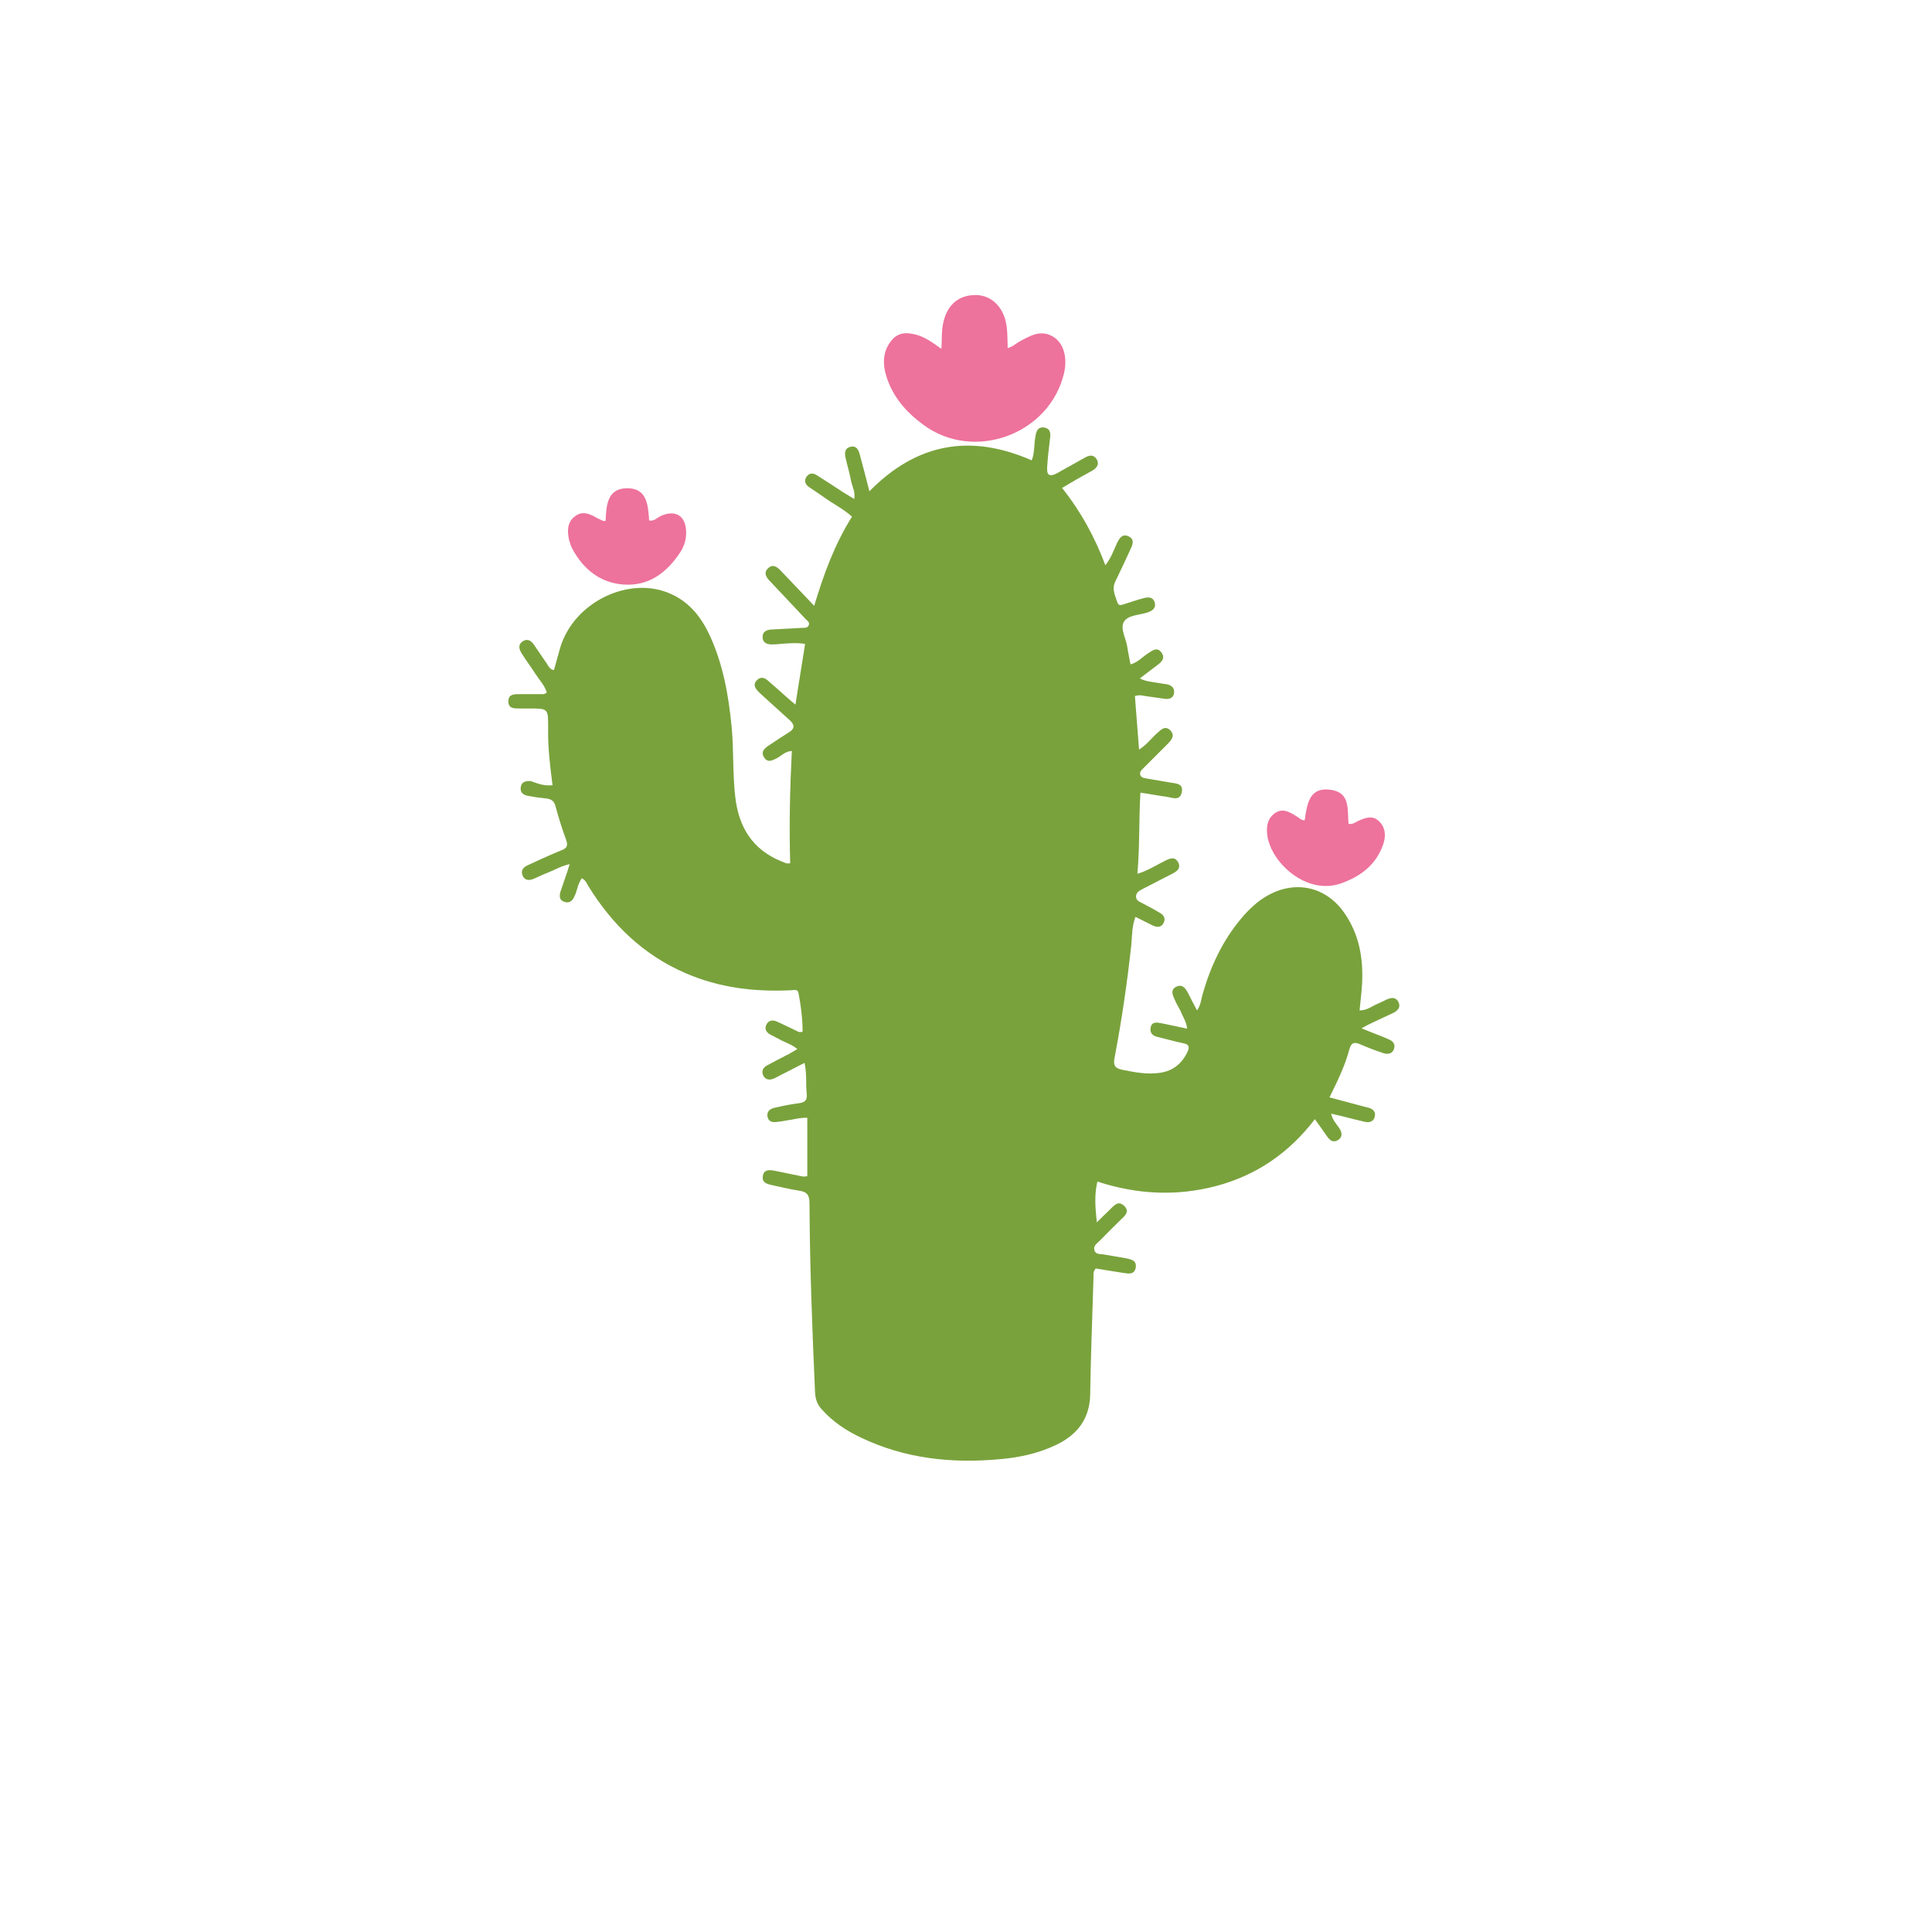 <?xml version="1.0" encoding="utf-8"?>
<svg version="1.1" id="katman_1" xmlns="http://www.w3.org/2000/svg" xmlns:xlink="http://www.w3.org/1999/xlink" x="0px" y="0px"
	 width="700px" height="700px" viewBox="0 0 700 700" style="enable-background:new 0 0 700 700;" xml:space="preserve">
<style type="text/css">
	.st0{enable-background:new    ;}
	.st1{fill:#79A23C;}
	.st2{fill:#ED729C;}
</style>
<g>
	<path class="st1" d="M200.2,284.5c-0.9-6.9-1.7-13.5-1.6-20.2c0-0.3,0-0.6,0-0.9c0-6.7,0-6.7-6.9-6.7c-1.1,0-2.3,0-3.4,0
		c-1.9,0-4.1,0.1-4.1-2.5c-0.1-2.8,2.3-2.7,4.3-2.7c2.4,0,4.7,0,7.1,0c0.8,0,1.7,0.2,2.5-0.6c-0.7-2.5-2.6-4.4-4-6.6
		c-1.6-2.5-3.4-4.9-5-7.4c-1-1.6-1.6-3.3,0.4-4.6c1.8-1.1,3.1,0,4.1,1.5c1.5,2.2,3,4.4,4.5,6.6c0.6,0.9,1,2.1,2.6,2.4
		c0.8-2.7,1.5-5.5,2.3-8.2c5-16.6,25.3-26.3,40.3-19.3c6.6,3,10.8,8.4,13.8,14.8c4.9,10.6,6.9,21.9,8,33.4
		c0.8,8.4,0.3,16.8,1.3,25.2c1.2,10.8,6.1,19,16.5,23.3c0.7,0.3,1.3,0.5,2,0.8c0.3,0.1,0.6,0,1.4,0c-0.4-13.6-0.1-27,0.6-40.7
		c-2.4,0.1-3.7,1.7-5.4,2.6c-1.6,0.8-3.3,1.8-4.6-0.2c-1.4-2.1,0.1-3.4,1.8-4.5c2.4-1.6,4.8-3.2,7.2-4.7c2-1.2,2.1-2.6,0.4-4.2
		c-3.2-2.9-6.4-5.8-9.6-8.7c-0.8-0.7-1.5-1.4-2.2-2.1c-1.1-1.2-1.6-2.5-0.3-3.8c1.2-1.3,2.6-1.1,3.8-0.1c2.6,2.2,5.1,4.5,7.6,6.7
		c0.7,0.6,1.4,1.2,2.6,2.2c1.2-7.5,2.3-14.6,3.5-22c-3.2-0.5-6.1-0.2-8.9,0c-1,0.1-2,0.2-3.1,0.2c-1.8,0-3.4-0.6-3.4-2.7
		c0-1.9,1.4-2.6,3.1-2.7c3.7-0.2,7.4-0.4,11.1-0.6c0.9-0.1,2,0.2,2.5-0.9c0.5-1.1-0.5-1.7-1.1-2.3c-4.3-4.6-8.6-9.1-12.9-13.7
		c-1.4-1.4-2.5-3.1-0.6-4.8c1.7-1.5,3.2-0.4,4.5,1c3.9,4.1,7.7,8.1,12.1,12.7c3.5-11.6,7.4-22.3,13.7-32.3c-3.1-2.8-6.8-4.6-10.1-7
		c-1.8-1.3-3.7-2.5-5.6-3.8c-1.2-0.9-1.7-2.1-0.9-3.5c0.9-1.4,2.2-1.7,3.7-0.8c3.2,2,6.4,4.1,9.6,6.2c1.3,0.8,2.6,1.6,4.1,2.5
		c0.5-2.6-0.8-4.6-1.2-6.8c-0.5-2.8-1.4-5.6-2-8.4c-0.3-1.6-0.2-3.2,1.8-3.7c1.9-0.5,2.8,0.7,3.3,2.4c1.2,4.3,2.3,8.7,3.6,13.7
		c17.2-17.5,36.7-20.9,58.8-11.2c1.1-2.6,0.8-5.5,1.3-8.3c0.3-2,0.7-3.9,3.2-3.6c2.5,0.4,2.4,2.4,2.1,4.3c-0.4,3.4-0.8,6.7-1,10.1
		c-0.2,2.9,0.9,3.6,3.5,2.2c3.4-1.9,6.8-3.8,10.2-5.7c1.6-0.9,3.2-1.2,4.3,0.7c1,1.8-0.1,3.1-1.6,4c-1.8,1-3.6,2-5.4,3
		c-1.8,1-3.5,2.1-5.6,3.3c6.8,8.5,11.8,17.7,15.7,28c2.1-2.7,3-5.4,4.2-8c0.9-1.8,1.9-3.5,4.1-2.5c2.4,1,1.6,3,0.8,4.7
		c-1.8,3.9-3.6,7.8-5.5,11.7c-1.4,2.8,0,5.2,0.8,7.7c0.4,1.2,1.5,0.8,2.4,0.5c2.3-0.7,4.5-1.5,6.8-2.1c1.7-0.5,3.7-0.7,4.3,1.6
		c0.5,2-0.9,2.9-2.6,3.5c-3,1-7.1,0.9-8.6,3.4c-1.4,2.4,0.7,5.9,1.2,8.9c0.3,2.1,0.8,4.2,1.2,6.5c2.6-0.6,4.2-2.6,6.1-3.8
		c1.7-1.1,3.5-2.7,5.1-0.5c1.7,2.3-0.3,3.7-2,5c-1.9,1.4-3.7,2.8-5.8,4.4c2.2,1.2,4.3,1.2,6.3,1.6c1.1,0.2,2.2,0.3,3.3,0.5
		c1.7,0.3,3,1.2,2.8,3.1c-0.2,2-1.8,2.4-3.4,2.2c-2.3-0.3-4.7-0.7-7-1c-1.1-0.2-2.2-0.5-3.8,0c0.5,6.3,1,12.6,1.5,19.4
		c3-1.9,4.5-4.2,6.6-6c1.4-1.3,2.9-2.8,4.7-1c1.9,1.9,0.4,3.6-1,5c-2.9,2.9-5.8,5.8-8.7,8.7c-0.7,0.7-1.6,1.5-1.1,2.6
		c0.4,1,1.5,1,2.4,1.2c2.7,0.5,5.5,0.9,8.2,1.4c2,0.4,5,0.2,4.4,3.4c-0.6,3.5-3.4,2.1-5.5,1.8c-3-0.4-6-1-9.5-1.5
		c-0.6,9.8-0.2,19.4-1.1,29.4c4-1.2,6.9-3.2,10-4.7c1.8-0.9,3.6-1.7,4.8,0.6c1.1,2.2-0.6,3.3-2.4,4.2c-3.6,1.8-7.1,3.7-10.7,5.5
		c-1.1,0.6-2.2,1.2-2.2,2.7c0.1,1.4,1.2,1.8,2.2,2.3c2.1,1.1,4.2,2.2,6.2,3.4c1.5,0.8,2.5,2,1.6,3.8c-0.9,1.8-2.5,1.6-4,0.9
		c-2-1-4-2-6.2-3.1c-1.3,3.4-1.2,6.8-1.5,10.1c-1.5,13.8-3.5,27.5-6.1,41.1c-0.5,2.7,0.3,3.7,2.8,4.2c4.5,0.9,9,1.8,13.7,1.1
		c4.8-0.7,8-3.4,10-7.7c0.8-1.8,0.4-2.6-1.5-3c-3-0.6-6-1.5-9-2.2c-2-0.4-3.3-1.3-2.9-3.5c0.4-2.1,2.1-1.9,3.7-1.6
		c3.1,0.6,6.1,1.3,9.5,2c-0.2-2.5-1.5-4.2-2.2-6c-0.6-1.4-1.5-2.7-2.1-4.1c-0.8-1.8-2-3.9,0.4-5.1c2.3-1.1,3.5,0.8,4.4,2.6
		c1,1.9,1.9,3.8,3.1,6c1.4-2,1.5-4,2-5.8c2.9-10.1,7.2-19.4,14-27.5c2.8-3.3,5.9-6.3,9.7-8.4c10.1-5.6,21.1-3.1,27.7,6.4
		c5.4,7.8,6.9,16.5,6.4,25.8c-0.2,3.1-0.6,6.3-0.9,9.5c2.7,0,4.4-1.5,6.3-2.3c1.2-0.5,2.4-1.1,3.6-1.7c1.7-0.7,3.3-0.9,4.2,1
		c0.9,1.9-0.3,3.1-1.9,3.9c-2.7,1.3-5.4,2.5-8.1,3.8c-0.9,0.4-1.8,0.9-3.4,1.8c2.7,1.1,4.8,1.9,6.8,2.7c1,0.4,2.1,0.8,3.1,1.3
		c1.5,0.6,2.4,1.7,1.9,3.4c-0.6,1.8-2.2,2.1-3.8,1.6c-2.8-0.9-5.6-2-8.4-3.2c-2.1-0.9-3.3-0.8-4,1.8c-1.6,6-4.3,11.5-7.2,17.4
		c3.6,1,6.9,1.8,10.1,2.7c1.4,0.4,2.8,0.7,4.2,1.1c1.6,0.5,2.5,1.5,2.1,3.2c-0.4,1.7-1.8,2.2-3.4,1.9c-2.7-0.6-5.4-1.3-8.1-2
		c-1.3-0.3-2.6-0.6-4.3-1c0.5,2.3,1.9,3.7,2.9,5.2c1,1.5,1.4,3.1-0.3,4.3c-1.8,1.2-3.1,0.2-4.1-1.3c-1.3-1.9-2.7-3.8-4.4-6.2
		c-9.3,12.2-21.1,20.3-35.7,24.2c-14.4,3.8-28.7,3.1-43.1-1.6c-1.2,5.1-0.7,9.8-0.2,14.8c1.5-1.5,3-3,4.5-4.4
		c1.5-1.4,3.1-3.8,5.4-1.6c2.3,2.2,0,3.8-1.5,5.3c-2.5,2.5-5,4.9-7.4,7.4c-0.9,0.9-2.3,1.7-1.9,3.3c0.4,1.7,2.1,1.4,3.3,1.6
		c2.7,0.5,5.5,0.9,8.2,1.4c1.9,0.4,3.9,0.8,3.5,3.4c-0.5,2.6-2.6,2.2-4.5,1.9c-3.4-0.5-6.8-1.1-10-1.6c-1,1.2-0.8,2.2-0.8,3.2
		c-0.4,14.1-1,28.1-1.2,42.2c-0.1,9-4.6,14.8-12.3,18.5c-6.5,3.1-13.4,4.6-20.5,5.2c-17.4,1.6-34.3-0.2-50.2-7.8
		c-5.3-2.5-10.2-5.7-14.2-10.2c-1.7-1.8-2.4-3.8-2.5-6.4c-1-22.8-1.9-45.5-2-68.3c0-3-0.9-4.2-3.8-4.6c-3.4-0.5-6.8-1.4-10.2-2.1
		c-1.8-0.4-3.3-1.1-2.9-3.2c0.3-2.2,2.1-2.3,3.8-2c2.8,0.5,5.6,1.2,8.4,1.7c1.3,0.2,2.5,0.8,3.9,0.3c0-7,0-14,0-21.1
		c-2.9-0.1-5.2,0.7-7.7,1c-1.1,0.2-2.2,0.4-3.3,0.5c-1.5,0.2-3,0-3.4-1.8c-0.4-1.9,0.8-2.9,2.4-3.3c3-0.7,6-1.3,9.1-1.7
		c2.2-0.3,2.9-1.2,2.7-3.4c-0.4-3.5,0.1-7.1-0.8-11.2c-3.1,1.6-5.7,2.9-8.4,4.3c-1,0.5-2,1.1-3,1.5c-1.4,0.5-2.7,0.3-3.5-1.1
		c-0.8-1.6-0.2-2.9,1.2-3.7c2.7-1.5,5.5-2.9,8.2-4.3c0.9-0.5,1.7-1,2.9-1.7c-2.1-1.8-4.6-2.4-6.6-3.6c-1.1-0.6-2.2-1.1-3.3-1.7
		c-1.4-0.8-2.1-2.1-1.3-3.6c0.8-1.6,2.3-1.7,3.7-1.1c2.3,1,4.6,2.2,7,3.3c0.6,0.3,1.2,0.8,2.4,0.4c0-4.7-0.6-9.4-1.5-14.1
		c-0.3-1.5-1.8-0.9-2.9-0.9c-13.1,0.6-25.8-0.9-38-6.2c-15.3-6.6-26.6-17.6-35.2-31.5c-0.6-1-1-2.2-2.4-2.9
		c-1.4,1.9-1.6,4.2-2.5,6.2c-0.7,1.7-1.7,3-3.7,2.4c-2.1-0.6-2-2.4-1.4-4.1c0.5-1.6,1.1-3.1,1.6-4.7c0.5-1.4,1-2.9,1.6-4.9
		c-3.2,0.7-5.6,2.2-8.2,3.2c-1.6,0.6-3.2,1.4-4.8,2.1c-1.7,0.7-3.3,0.7-4.1-1.3c-0.7-1.8,0.4-2.9,1.9-3.6c4.1-1.9,8.2-3.8,12.4-5.5
		c1.8-0.7,2.2-1.6,1.6-3.5c-1.5-4-2.8-8.2-3.9-12.3c-0.5-2-1.6-2.7-3.4-2.9c-2.1-0.2-4.3-0.5-6.4-0.9c-1.8-0.3-3.2-1.2-2.8-3.3
		c0.3-1.9,1.9-2.2,3.6-2.1C195.3,284.1,197.4,284.8,200.2,284.5z"/>
	<path class="st2" d="M341.1,126.4c0.2-3.5,0-6.4,0.6-9.2c1.3-6.5,5.4-10.2,11.5-10.3c5.4-0.1,9.6,3.5,11.1,9.2
		c0.8,3.2,0.7,6.5,0.8,10c1.8-0.4,2.9-1.6,4.2-2.3c4-2.2,8-4.6,12.6-1.6c3.6,2.4,4.9,7.6,3.6,13.1c-5.3,22.2-32.8,32.2-51.1,18.5
		c-6.2-4.6-11-10.1-13.3-17.6c-1.2-4-1.3-7.9,1-11.6c2.2-3.4,4.7-4.4,8.7-3.6C334.6,121.7,337.6,123.9,341.1,126.4z"/>
	<path class="st2" d="M472.7,297.2c0.9-5.7,1.5-12.3,9.7-11c7,1.1,5.7,7.4,6.2,12.3c1.6,0.3,2.6-0.7,3.8-1.2c2.5-1.1,5-1.9,7.2,0.2
		c2.3,2.2,2.6,5,1.7,8c-2.5,7.7-8.2,12-15.5,14.6c-12.7,4.4-25.8-8-26.7-18c-0.3-3,0.3-5.8,3-7.6c2.8-1.8,5.3-0.2,7.7,1.3
		C470.7,296.3,471.3,297.2,472.7,297.2z"/>
	<path class="st2" d="M219.4,188.8c0.3-5.6,0.5-11.9,7.9-11.9c7.2,0,7.5,6.2,7.9,11.7c1.9,0.3,3-1.1,4.3-1.7c5.3-2.3,9,0,9.1,5.8
		c0.1,2.9-0.8,5.5-2.4,7.8c-4.8,7.1-11.2,11.9-20.2,11.3c-8.5-0.6-14.6-5.5-18.6-12.9c-0.5-1-0.9-2.1-1.2-3.2
		c-0.7-3.2-0.8-6.5,2.2-8.7c2.8-2.1,5.6-0.7,8.3,0.9C217.5,188.1,218,188.8,219.4,188.8z"/>
</g>
</svg>

